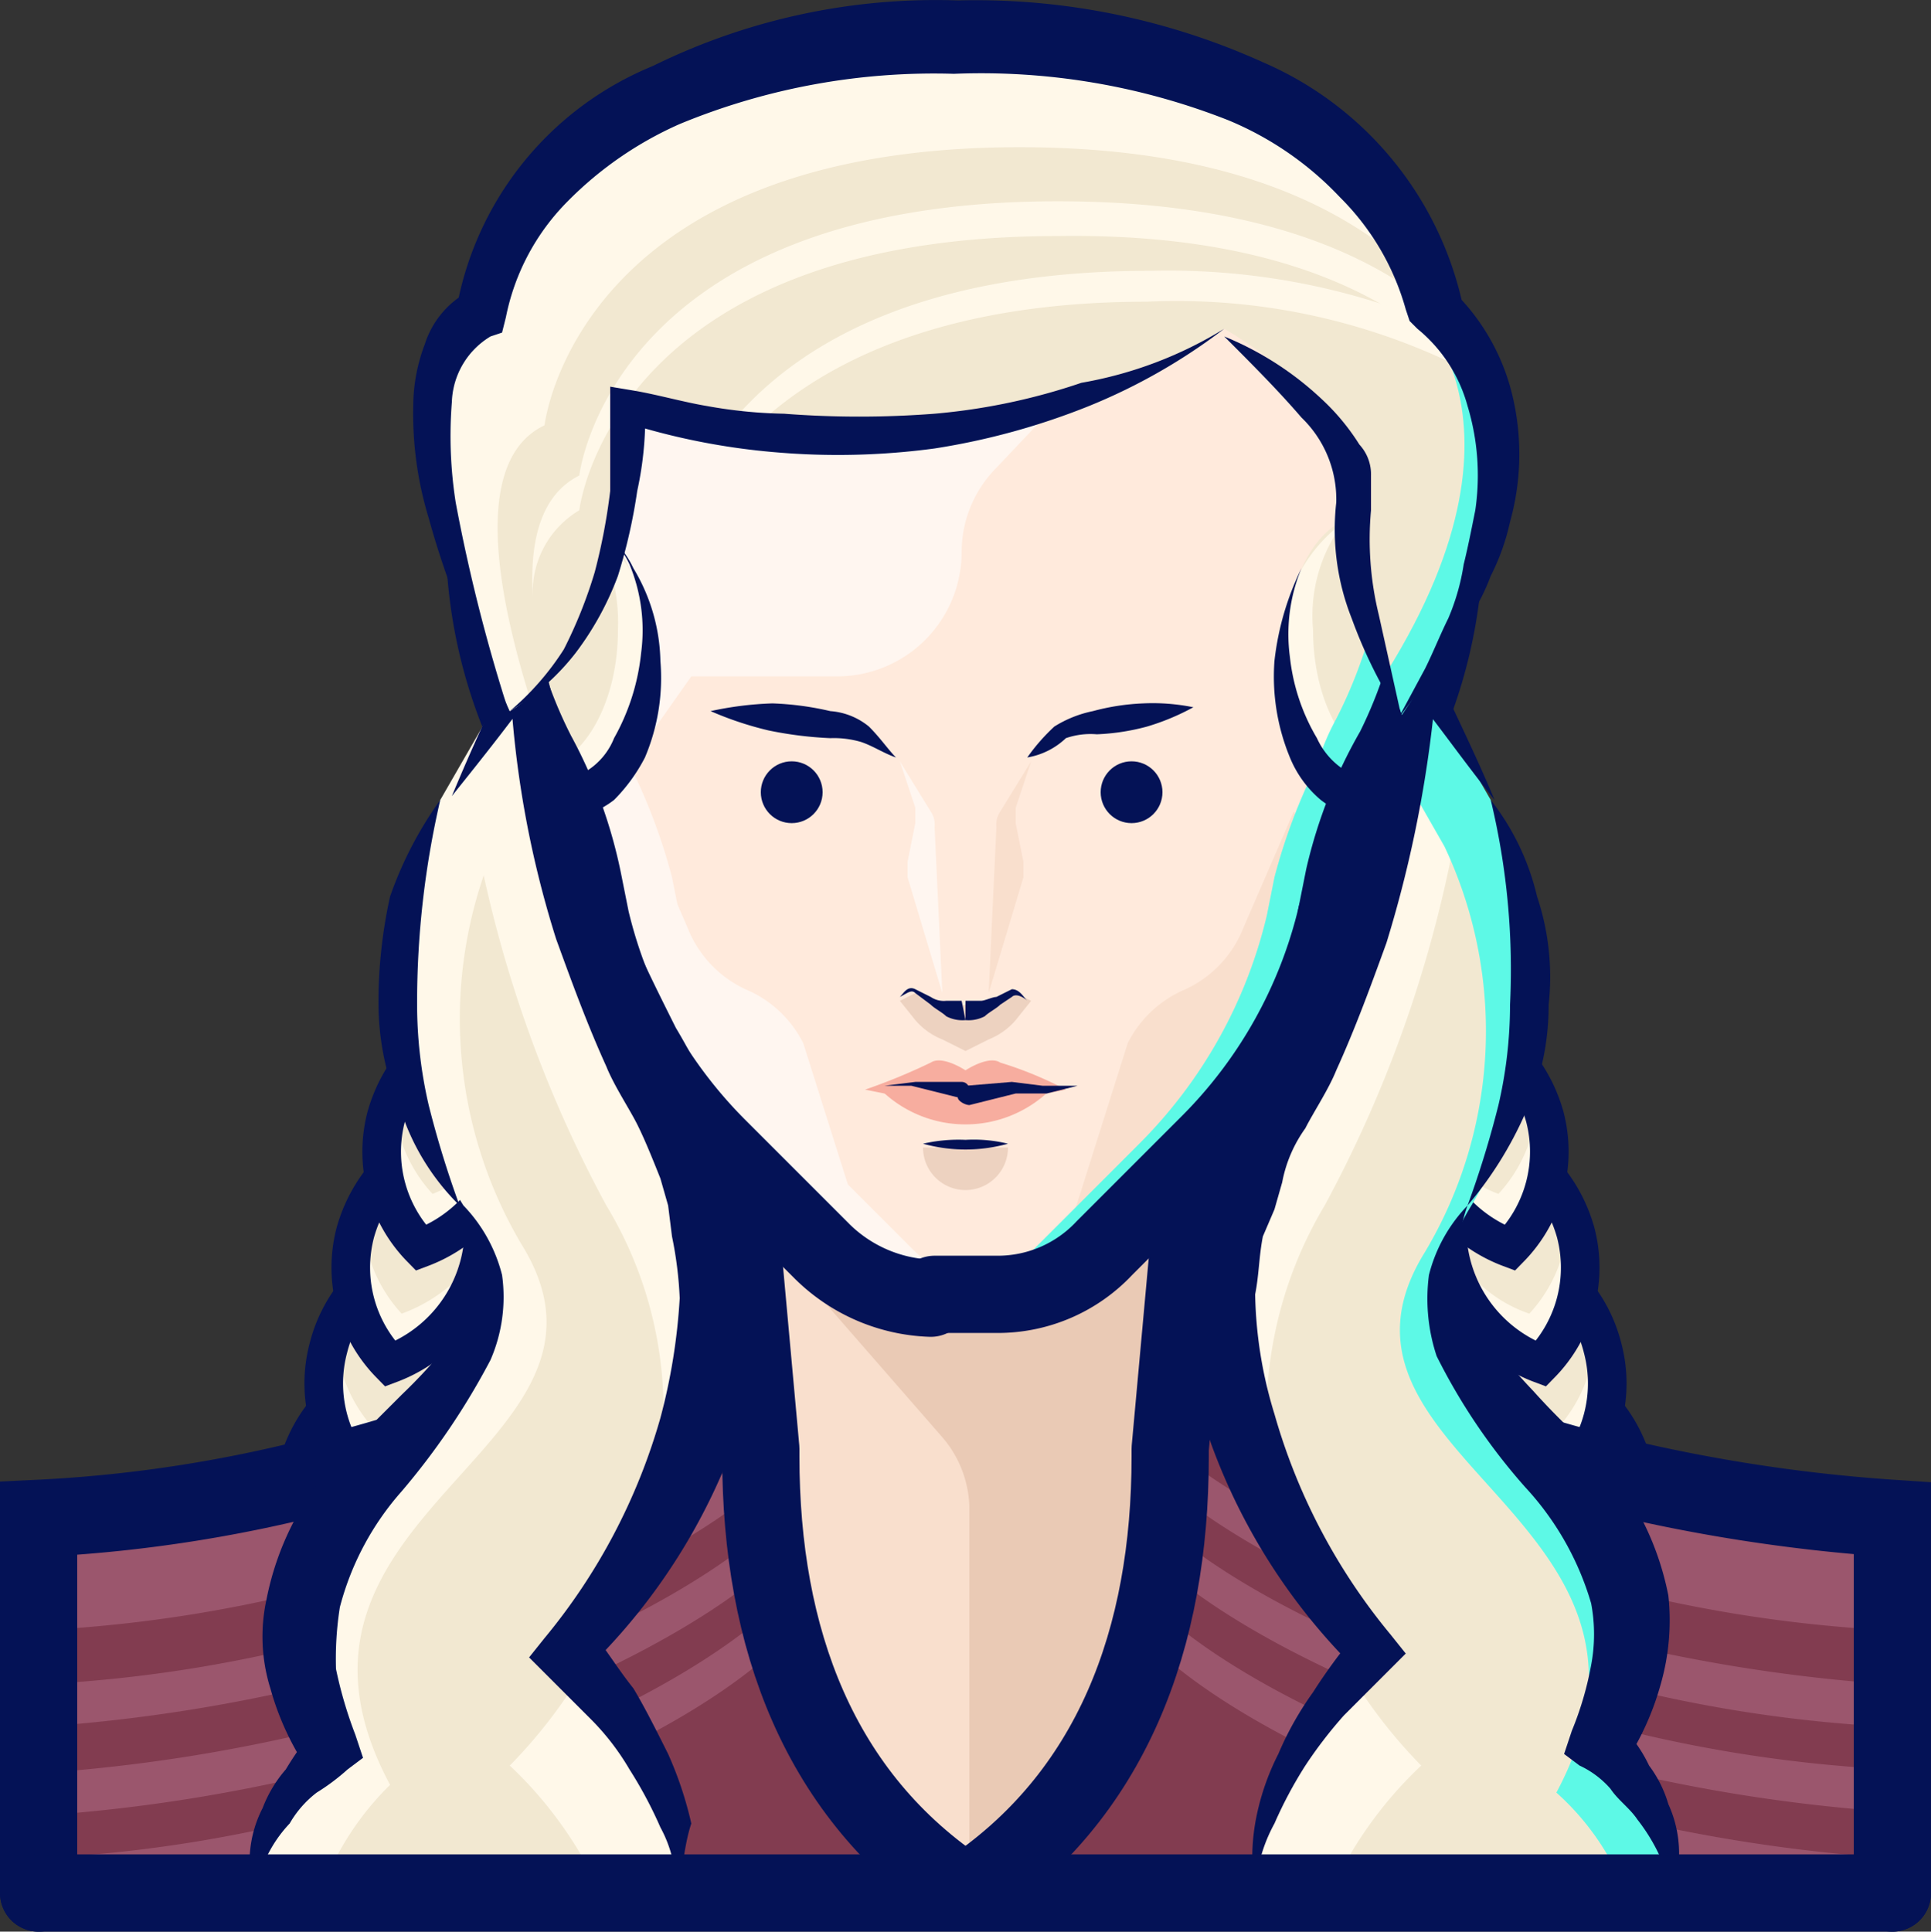 <svg xmlns="http://www.w3.org/2000/svg" width="50" height="50.011" viewBox="0 0 50 50.011">
  <rect x="0" y="0" width="50" height="50.011" fill="#333333" stroke="none"/>
  <g id="daenerys" transform="translate(-7 -6.989)">
    <path id="Path_75" data-name="Path 75" d="M14.7,45a3.566,3.566,0,0,0,.9,3.4,3.743,3.743,0,0,0,2.2-4.8,4.728,4.728,0,0,0-.7-1.2A3.692,3.692,0,0,0,14.7,45Z" fill="#f2e8d1"/>
    <path id="Path_76" data-name="Path 76" d="M15.1,43.5A3.818,3.818,0,0,0,16,47a3.692,3.692,0,0,0,2.4-2.6" fill="#f2e8d1"/>
    <path id="Path_77" data-name="Path 77" d="M15.9,47a3.775,3.775,0,0,1-1-2.7,1.445,1.445,0,0,0-.2.7,3.566,3.566,0,0,0,.9,3.4,3.38,3.38,0,0,0,2.3-2.6A2.2,2.2,0,0,0,18,45,3.757,3.757,0,0,1,15.9,47Z" fill="#fff8e9"/>
    <path id="Path_78" data-name="Path 78" d="M14.7,45a3.566,3.566,0,0,0,.9,3.4,3.743,3.743,0,0,0,2.2-4.8,4.728,4.728,0,0,0-.7-1.2A3.692,3.692,0,0,0,14.7,45Z" fill="none" stroke="#041256" stroke-linecap="round" stroke-miterlimit="10" stroke-width="1"/>
    <path id="Path_79" data-name="Path 79" d="M15.5,41.9a3.566,3.566,0,0,0,.9,3.4,3.743,3.743,0,0,0,2.2-4.8,3.458,3.458,0,0,0-.7-1.2A3.673,3.673,0,0,0,15.5,41.9Z" fill="#f2e8d1"/>
    <path id="Path_80" data-name="Path 80" d="M15.8,40.5a3.566,3.566,0,0,0,.9,3.4A3.561,3.561,0,0,0,19,41.3" fill="#f2e8d1"/>
    <path id="Path_81" data-name="Path 81" d="M16.7,44a3.775,3.775,0,0,1-1-2.7,1.445,1.445,0,0,0-.2.7,3.566,3.566,0,0,0,.9,3.4,3.692,3.692,0,0,0,2.4-2.6,1.7,1.7,0,0,0,.1-.7A4.447,4.447,0,0,1,16.7,44Z" fill="#fff8e9"/>
    <path id="Path_82" data-name="Path 82" d="M15.5,41.9a3.566,3.566,0,0,0,.9,3.4,3.743,3.743,0,0,0,2.2-4.8,3.458,3.458,0,0,0-.7-1.2A3.673,3.673,0,0,0,15.5,41.9Z" fill="none" stroke="#041256" stroke-linecap="round" stroke-miterlimit="10" stroke-width="1"/>
    <path id="Path_83" data-name="Path 83" d="M16.2,38.9a3.566,3.566,0,0,0,.9,3.4,3.743,3.743,0,0,0,2.2-4.8,3.458,3.458,0,0,0-.7-1.2A3.885,3.885,0,0,0,16.2,38.9Z" fill="#f2e8d1"/>
    <path id="Path_84" data-name="Path 84" d="M16.6,37.5a3.818,3.818,0,0,0,.9,3.5,3.692,3.692,0,0,0,2.4-2.6" fill="#f2e8d1"/>
    <path id="Path_85" data-name="Path 85" d="M17.4,41a3.775,3.775,0,0,1-1-2.7,1.445,1.445,0,0,0-.2.7,3.566,3.566,0,0,0,.9,3.4,3.692,3.692,0,0,0,2.4-2.6,1.7,1.7,0,0,0,.1-.7A4.069,4.069,0,0,1,17.4,41Z" fill="#fff8e9"/>
    <path id="Path_86" data-name="Path 86" d="M16.2,38.9a3.566,3.566,0,0,0,.9,3.4,3.743,3.743,0,0,0,2.2-4.8,3.458,3.458,0,0,0-.7-1.2A3.885,3.885,0,0,0,16.2,38.9Z" fill="none" stroke="#041256" stroke-linecap="round" stroke-miterlimit="10" stroke-width="1"/>
    <path id="Path_87" data-name="Path 87" d="M17,35.9a3.566,3.566,0,0,0,.9,3.4,3.743,3.743,0,0,0,2.2-4.8,4.728,4.728,0,0,0-.7-1.2A3.885,3.885,0,0,0,17,35.9Z" fill="#f2e8d1"/>
    <path id="Path_88" data-name="Path 88" d="M17.3,34.5a3.566,3.566,0,0,0,.9,3.4,3.9,3.9,0,0,0,2.4-2.6" fill="#f2e8d1"/>
    <path id="Path_89" data-name="Path 89" d="M18.2,37.9a3.775,3.775,0,0,1-1-2.7,1.445,1.445,0,0,0-.2.7,3.566,3.566,0,0,0,.9,3.4,3.692,3.692,0,0,0,2.4-2.6,1.7,1.7,0,0,0,.1-.7A4.447,4.447,0,0,1,18.2,37.9Z" fill="#fff8e9"/>
    <path id="Path_90" data-name="Path 90" d="M17,35.9a3.566,3.566,0,0,0,.9,3.4,3.743,3.743,0,0,0,2.2-4.8,4.728,4.728,0,0,0-.7-1.2A3.885,3.885,0,0,0,17,35.9Z" fill="none" stroke="#041256" stroke-linecap="round" stroke-miterlimit="10" stroke-width="1"/>
    <path id="Path_91" data-name="Path 91" d="M17.7,32.9a3.566,3.566,0,0,0,.9,3.4,3.743,3.743,0,0,0,2.2-4.8,4.728,4.728,0,0,0-.7-1.2A3.692,3.692,0,0,0,17.7,32.9Z" fill="#f2e8d1"/>
    <path id="Path_92" data-name="Path 92" d="M18,31.5a3.566,3.566,0,0,0,.9,3.4,3.692,3.692,0,0,0,2.4-2.6" fill="#f2e8d1"/>
    <path id="Path_93" data-name="Path 93" d="M18.9,34.9a3.775,3.775,0,0,1-1-2.7,1.445,1.445,0,0,0-.2.7,3.566,3.566,0,0,0,.9,3.4A3.692,3.692,0,0,0,21,33.7a1.7,1.7,0,0,0,.1-.7A4.069,4.069,0,0,1,18.9,34.9Z" fill="#fff8e9"/>
    <path id="Path_94" data-name="Path 94" d="M17.7,32.9a3.566,3.566,0,0,0,.9,3.4,3.743,3.743,0,0,0,2.2-4.8,4.728,4.728,0,0,0-.7-1.2A3.692,3.692,0,0,0,17.7,32.9Z" fill="none" stroke="#041256" stroke-linecap="round" stroke-miterlimit="10" stroke-width="1"/>
    <path id="Path_95" data-name="Path 95" d="M49.3,45a3.566,3.566,0,0,1-.9,3.4,3.743,3.743,0,0,1-2.2-4.8,4.728,4.728,0,0,1,.7-1.2A3.692,3.692,0,0,1,49.3,45Z" fill="#f2e8d1"/>
    <path id="Path_96" data-name="Path 96" d="M48.9,43.5A3.818,3.818,0,0,1,48,47a3.38,3.38,0,0,1-2.3-2.6" fill="#f2e8d1"/>
    <path id="Path_97" data-name="Path 97" d="M48.1,47a3.775,3.775,0,0,0,1-2.7,1.445,1.445,0,0,1,.2.7,3.566,3.566,0,0,1-.9,3.4,3.38,3.38,0,0,1-2.3-2.6A2.2,2.2,0,0,1,46,45,3.757,3.757,0,0,0,48.1,47Z" fill="#fff8e9"/>
    <path id="Path_98" data-name="Path 98" d="M49.3,45a3.566,3.566,0,0,1-.9,3.4,3.743,3.743,0,0,1-2.2-4.8,4.728,4.728,0,0,1,.7-1.2A3.692,3.692,0,0,1,49.3,45Z" fill="none" stroke="#041256" stroke-linecap="round" stroke-miterlimit="10" stroke-width="1"/>
    <path id="Path_99" data-name="Path 99" d="M48.5,41.9a3.566,3.566,0,0,1-.9,3.4,3.743,3.743,0,0,1-2.2-4.8,3.458,3.458,0,0,1,.7-1.2A3.673,3.673,0,0,1,48.5,41.9Z" fill="#f2e8d1"/>
    <path id="Path_100" data-name="Path 100" d="M48.2,40.5a3.566,3.566,0,0,1-.9,3.4A3.561,3.561,0,0,1,45,41.3" fill="#f2e8d1"/>
    <path id="Path_101" data-name="Path 101" d="M47.3,44a3.775,3.775,0,0,0,1-2.7,1.445,1.445,0,0,1,.2.7,3.566,3.566,0,0,1-.9,3.4,3.38,3.38,0,0,1-2.3-2.6,1.7,1.7,0,0,1-.1-.7A3.879,3.879,0,0,0,47.3,44Z" fill="#fff8e9"/>
    <path id="Path_102" data-name="Path 102" d="M48.5,41.9a3.566,3.566,0,0,1-.9,3.4,3.743,3.743,0,0,1-2.2-4.8,3.458,3.458,0,0,1,.7-1.2A3.673,3.673,0,0,1,48.5,41.9Z" fill="none" stroke="#041256" stroke-linecap="round" stroke-miterlimit="10" stroke-width="1"/>
    <path id="Path_103" data-name="Path 103" d="M47.8,38.9a3.566,3.566,0,0,1-.9,3.4,3.743,3.743,0,0,1-2.2-4.8,3.458,3.458,0,0,1,.7-1.2A3.885,3.885,0,0,1,47.8,38.9Z" fill="#f2e8d1"/>
    <path id="Path_104" data-name="Path 104" d="M47.4,37.5a3.818,3.818,0,0,1-.9,3.5,3.38,3.38,0,0,1-2.3-2.6" fill="#f2e8d1"/>
    <path id="Path_105" data-name="Path 105" d="M46.6,41a3.775,3.775,0,0,0,1-2.7,1.445,1.445,0,0,1,.2.7,3.566,3.566,0,0,1-.9,3.4,3.38,3.38,0,0,1-2.3-2.6,1.7,1.7,0,0,1-.1-.7A3.572,3.572,0,0,0,46.6,41Z" fill="#fff8e9"/>
    <path id="Path_106" data-name="Path 106" d="M47.8,38.9a3.566,3.566,0,0,1-.9,3.4,3.743,3.743,0,0,1-2.2-4.8,3.458,3.458,0,0,1,.7-1.2A3.885,3.885,0,0,1,47.8,38.9Z" fill="none" stroke="#041256" stroke-linecap="round" stroke-miterlimit="10" stroke-width="1"/>
    <path id="Path_107" data-name="Path 107" d="M47,35.9a3.566,3.566,0,0,1-.9,3.4,3.743,3.743,0,0,1-2.2-4.8,4.728,4.728,0,0,1,.7-1.2A3.885,3.885,0,0,1,47,35.9Z" fill="#f2e8d1"/>
    <path id="Path_108" data-name="Path 108" d="M46.7,34.5a3.566,3.566,0,0,1-.9,3.4,3.561,3.561,0,0,1-2.3-2.6" fill="#f2e8d1"/>
    <path id="Path_109" data-name="Path 109" d="M45.8,37.9a3.775,3.775,0,0,0,1-2.7,1.445,1.445,0,0,1,.2.7,3.566,3.566,0,0,1-.9,3.4,3.38,3.38,0,0,1-2.3-2.6,1.7,1.7,0,0,1-.1-.7A3.879,3.879,0,0,0,45.8,37.9Z" fill="#fff8e9"/>
    <path id="Path_110" data-name="Path 110" d="M47,35.9a3.566,3.566,0,0,1-.9,3.4,3.743,3.743,0,0,1-2.2-4.8,4.728,4.728,0,0,1,.7-1.2A3.885,3.885,0,0,1,47,35.9Z" fill="none" stroke="#041256" stroke-linecap="round" stroke-miterlimit="10" stroke-width="1"/>
    <path id="Path_111" data-name="Path 111" d="M46.3,32.9a3.566,3.566,0,0,1-.9,3.4,3.743,3.743,0,0,1-2.2-4.8,4.728,4.728,0,0,1,.7-1.2A3.692,3.692,0,0,1,46.3,32.9Z" fill="#f2e8d1"/>
    <path id="Path_112" data-name="Path 112" d="M46,31.5a3.566,3.566,0,0,1-.9,3.4,3.38,3.38,0,0,1-2.3-2.6" fill="#f2e8d1"/>
    <path id="Path_113" data-name="Path 113" d="M45.1,34.9a3.775,3.775,0,0,0,1-2.7,1.445,1.445,0,0,1,.2.7,3.566,3.566,0,0,1-.9,3.4,3.38,3.38,0,0,1-2.3-2.6c0-.2-.1-.5-.1-.7A3.572,3.572,0,0,0,45.1,34.9Z" fill="#fff8e9"/>
    <path id="Path_114" data-name="Path 114" d="M46.3,32.9a3.566,3.566,0,0,1-.9,3.4,3.743,3.743,0,0,1-2.2-4.8,4.728,4.728,0,0,1,.7-1.2A3.692,3.692,0,0,1,46.3,32.9Z" fill="none" stroke="#041256" stroke-linecap="round" stroke-miterlimit="10" stroke-width="1"/>
    <path id="Path_115" data-name="Path 115" d="M56,56V46.3A43.067,43.067,0,0,1,48,45c-7.8-2.1-13.3-5.7-12.4-8.2H28.4c.9,2.5-4.6,6.1-12.4,8.2a36.112,36.112,0,0,1-8,1.3V56" fill="#823c50"/>
    <path id="Path_116" data-name="Path 116" d="M48,44.9c-7.8-2.1-13.3-5.7-12.4-8.2H28.4c.9,2.5-4.6,6.1-12.4,8.2a36.112,36.112,0,0,1-8,1.3v3a36.112,36.112,0,0,0,8-1.3c7.8-2.1,13.3-5.7,12.4-8.2h7.2c-1,2.4,4.6,6.1,12.4,8.2a36.112,36.112,0,0,0,8,1.3v-3A31.1,31.1,0,0,1,48,44.9Z" fill="#9b566d"/>
    <path id="Path_117" data-name="Path 117" d="M28.4,42.2c-.7,2.3-5.7,5.3-12.4,7.1a36.112,36.112,0,0,1-8,1.3v1.1a43.067,43.067,0,0,0,8-1.3C23.7,48.3,29.3,44.6,28.4,42.2Z" fill="#9b566d"/>
    <path id="Path_118" data-name="Path 118" d="M28.4,45.2Z" fill="#9b566d"/>
    <path id="Path_119" data-name="Path 119" d="M28.4,42.2h7.2a2.054,2.054,0,0,1,0-1.1H28.4A2.045,2.045,0,0,1,28.4,42.2Z" fill="#9b566d"/>
    <path id="Path_120" data-name="Path 120" d="M48,49.3c-6.7-1.8-11.7-4.7-12.4-7.1-.9,2.5,4.7,6.1,12.4,8.2a36.112,36.112,0,0,0,8,1.3V50.6A43.067,43.067,0,0,1,48,49.3Z" fill="#9b566d"/>
    <path id="Path_121" data-name="Path 121" d="M35.6,45.2Z" fill="#9b566d"/>
    <path id="Path_122" data-name="Path 122" d="M28.4,44.5c-.7,2.3-5.7,5.3-12.4,7.1a43.067,43.067,0,0,1-8,1.3V54a43.067,43.067,0,0,0,8-1.3C23.7,50.5,29.3,46.9,28.4,44.5Z" fill="#9b566d"/>
    <path id="Path_123" data-name="Path 123" d="M28.4,47.5Z" fill="#9b566d"/>
    <path id="Path_124" data-name="Path 124" d="M28.4,44.4h7.2a2.054,2.054,0,0,1,0-1.1H28.4A2.045,2.045,0,0,1,28.4,44.4Z" fill="#9b566d"/>
    <path id="Path_125" data-name="Path 125" d="M48,51.5c-6.7-1.8-11.7-4.7-12.4-7.1-.9,2.5,4.7,6.1,12.4,8.2a43.067,43.067,0,0,0,8,1.3V52.8A36.112,36.112,0,0,1,48,51.5Z" fill="#9b566d"/>
    <path id="Path_126" data-name="Path 126" d="M35.6,47.5Z" fill="#9b566d"/>
    <path id="Path_127" data-name="Path 127" d="M28.4,46.7C27.7,49,22.7,52,16,53.8a36.112,36.112,0,0,1-8,1.3v1.1a43.067,43.067,0,0,0,8-1.3C23.7,52.8,29.3,49.2,28.4,46.7Z" fill="#9b566d"/>
    <path id="Path_128" data-name="Path 128" d="M28.4,49.7Z" fill="#9b566d"/>
    <path id="Path_129" data-name="Path 129" d="M28.4,46.7h7.2a2.054,2.054,0,0,1,0-1.1H28.4A2.054,2.054,0,0,1,28.4,46.7Z" fill="#9b566d"/>
    <path id="Path_130" data-name="Path 130" d="M48,53.8c-6.7-1.8-11.7-4.7-12.4-7.1-.9,2.5,4.7,6.1,12.4,8.2a36.112,36.112,0,0,0,8,1.3V55.1A43.067,43.067,0,0,1,48,53.8Z" fill="#9b566d"/>
    <path id="Path_131" data-name="Path 131" d="M35.6,49.7Z" fill="#9b566d"/>
    <path id="Path_132" data-name="Path 132" d="M56,56V46.3A43.067,43.067,0,0,1,48,45c-7.8-2.1-13.3-5.7-12.4-8.2H28.4c.9,2.5-4.6,6.1-12.4,8.2a36.112,36.112,0,0,1-8,1.3V56" fill="none" stroke="#041256" stroke-linecap="round" stroke-miterlimit="10" stroke-width="2"/>
    <path id="Path_133" data-name="Path 133" d="M25.7,33.5l1,11v.2c0,4.7,1.5,8.8,5.3,11.3,3.8-2.5,5.3-6.6,5.3-11.3v-.2l1-11Z" fill="#f9dfcd"/>
    <path id="Path_134" data-name="Path 134" d="M35.6,35.9l-8.3,3.6,4.1,4.7a2.875,2.875,0,0,1,.7,1.8V56c3.7-2.5,5.2-6.6,5.3-11.3v-.2l.7-7.4Z" fill="#eacab5"/>
    <path id="Path_135" data-name="Path 135" d="M25.7,33.5l1,11v.2c0,4.7,1.5,8.8,5.3,11.3,3.8-2.5,5.3-6.6,5.3-11.3v-.2l1-11Z" fill="none" stroke="#041256" stroke-linecap="round" stroke-linejoin="bevel" stroke-width="2"/>
    <path id="Path_136" data-name="Path 136" d="M44.5,20.8a12.45,12.45,0,0,0-24.9-.1A12.631,12.631,0,0,0,21,26.4a11.8,11.8,0,0,1,1.2,3.3l.2,1a12.393,12.393,0,0,0,3.3,5.9l2.7,2.7a4.2,4.2,0,0,0,2.8,1.2h1.6a3.784,3.784,0,0,0,2.8-1.2l2.7-2.7a12.393,12.393,0,0,0,3.3-5.9l.2-1a11.961,11.961,0,0,1,1.3-3.3A11.918,11.918,0,0,0,44.5,20.8Z" fill="#ffeadc"/>
    <path id="Path_137" data-name="Path 137" d="M22.5,14l-.8,9.3L23,27.2l1.9-2.7h3.8a3.222,3.222,0,0,0,3.2-3.2h0a3.1,3.1,0,0,1,.9-2.2l3.5-3.7Z" fill="#fff6f0"/>
    <path id="Path_138" data-name="Path 138" d="M30.3,26.7l.8,1.3a.6.6,0,0,1,.1.4l.2,4.3-.9-3v-.4l.2-1v-.4Z" fill="#fff6f0"/>
    <path id="Path_139" data-name="Path 139" d="M33.7,26.7,32.9,28a.6.6,0,0,0-.1.4l-.2,4.3.9-3v-.4l-.2-1v-.4Z" fill="#f9dfcd"/>
    <path id="Path_140" data-name="Path 140" d="M27.8,34a2.94,2.94,0,0,0-1.5-1.4A2.942,2.942,0,0,1,24.8,31l-1.3-3-1.9,3.1,4.1,5,3.9,3.6" fill="#fff6f0"/>
    <path id="Path_141" data-name="Path 141" d="M36.2,34a2.94,2.94,0,0,1,1.5-1.4A2.942,2.942,0,0,0,39.2,31l1.3-3,1.9,3.1-4.1,5-3.9,3.6Z" fill="#f9dfcd"/>
    <path id="Path_142" data-name="Path 142" d="M31.1,8.4A12.436,12.436,0,0,1,42.6,20.8a13.516,13.516,0,0,1-1.3,5.6A15.068,15.068,0,0,0,40,29.7l-.2,1a12.393,12.393,0,0,1-3.3,5.9l-2.7,2.7a3.864,3.864,0,0,1-2.7,1.1h1.7a3.784,3.784,0,0,0,2.8-1.2l2.7-2.7a12.393,12.393,0,0,0,3.3-5.9l.2-1a11.961,11.961,0,0,1,1.3-3.3A12.378,12.378,0,0,0,37.6,9.6a13.236,13.236,0,0,0-6.5-1.2Z" fill="#5df9e6"/>
    <path id="Path_143" data-name="Path 143" d="M30.6,39.3l-2.7-2.7a12.393,12.393,0,0,1-3.3-5.9l-.2-1a15.068,15.068,0,0,0-1.3-3.3A12.378,12.378,0,0,1,28.6,9.7a12.1,12.1,0,0,1,4.2-1.3h.3A12.491,12.491,0,0,0,20.9,26.5a11.8,11.8,0,0,1,1.2,3.3l.2,1a12.393,12.393,0,0,0,3.3,5.9l2.7,2.7a4.2,4.2,0,0,0,2.8,1.2H33A4.742,4.742,0,0,1,30.6,39.3Z" fill="#fff6f0"/>
    <path id="Path_144" data-name="Path 144" d="M21.5,20.3a2.293,2.293,0,0,0-1.9,1.5,12.174,12.174,0,0,0,1.3,4.6,6.117,6.117,0,0,1,.5,1.2h0c1.3,0,2.3-1.6,2.3-3.7S22.8,20.3,21.5,20.3Z" fill="#f2e8d1"/>
    <path id="Path_145" data-name="Path 145" d="M22.2,20.5a4.592,4.592,0,0,1,.8,2.8c0,1.8-.8,3.3-1.9,3.6.1.3.3.5.4.8h0c1.3,0,2.3-1.6,2.3-3.7A3.933,3.933,0,0,0,22.2,20.5Z" fill="#fff8e9"/>
    <path id="Path_146" data-name="Path 146" d="M21.5,20.3a1.606,1.606,0,0,0-1.1.5,4.129,4.129,0,0,0-.7,1.1h0a13.969,13.969,0,0,0,.9,2.9,5.388,5.388,0,0,0,.7,1.3c.2.4.5.9.7,1.4l-.5-.3a1.77,1.77,0,0,0,1.4-1.1,5.678,5.678,0,0,0,.7-2.2,4.454,4.454,0,0,0-.3-2.3A2.255,2.255,0,0,0,21.5,20.3Zm0,0a2.467,2.467,0,0,1,1.9,1.4,4.815,4.815,0,0,1,.7,2.4,5.278,5.278,0,0,1-.4,2.5,4.44,4.44,0,0,1-.8,1.1,2.389,2.389,0,0,1-1.4.5h-.3l-.2-.3c-.2-.5-.4-.9-.6-1.4a8.8,8.8,0,0,1-.5-1.5,11,11,0,0,1-.4-3.1h0a3.915,3.915,0,0,1,.8-1A1.425,1.425,0,0,1,21.5,20.3Z" fill="#041256"/>
    <path id="Path_147" data-name="Path 147" d="M42.5,20.3a2.293,2.293,0,0,1,1.9,1.5,12.174,12.174,0,0,1-1.3,4.6,6.117,6.117,0,0,0-.5,1.2h0c-1.3,0-2.3-1.6-2.3-3.7S41.2,20.3,42.5,20.3Z" fill="#f2e8d1"/>
    <path id="Path_148" data-name="Path 148" d="M41.8,20.5a4.019,4.019,0,0,0-.8,2.8c0,1.8.8,3.3,1.9,3.6-.1.3-.3.5-.4.8h0c-1.3,0-2.3-1.6-2.3-3.7A3.933,3.933,0,0,1,41.8,20.5Z" fill="#fff8e9"/>
    <path id="Path_149" data-name="Path 149" d="M42.5,20.3h0a1.612,1.612,0,0,1,.4.7,12.174,12.174,0,0,1-1.3,4.6,6.117,6.117,0,0,0-.5,1.2h0a2.143,2.143,0,0,0,1.5.9h0c.2-.4.3-.8.5-1.2a12.174,12.174,0,0,0,1.3-4.6A2.247,2.247,0,0,0,42.5,20.3Z" fill="#5df9e6"/>
    <path id="Path_150" data-name="Path 150" d="M42.5,20.3a1.845,1.845,0,0,1,1.2.5,3.915,3.915,0,0,1,.8,1h0a11.235,11.235,0,0,1-.4,3.2,8.8,8.8,0,0,1-.5,1.5c-.2.5-.4.9-.6,1.4l-.1.3h-.3a2.389,2.389,0,0,1-1.4-.5,2.836,2.836,0,0,1-.8-1.1,5.482,5.482,0,0,1-.4-2.5,7.283,7.283,0,0,1,.7-2.4A2.178,2.178,0,0,1,42.5,20.3Zm0,0a2.178,2.178,0,0,0-1.8,1.4,4.454,4.454,0,0,0-.3,2.3,5.224,5.224,0,0,0,.7,2.1,1.933,1.933,0,0,0,1.4,1.1l-.5.3c.2-.5.5-1,.7-1.4s.5-.9.7-1.3a13.969,13.969,0,0,0,.9-2.9h0a4.129,4.129,0,0,0-.7-1.1A1.29,1.29,0,0,0,42.5,20.3Z" fill="#041256"/>
    <path id="Path_151" data-name="Path 151" d="M41.6,30.7l.2-1a11.961,11.961,0,0,1,1.3-3.3,12.433,12.433,0,1,0-22.2.1,11.8,11.8,0,0,1,1.2,3.3l.2,1a12.393,12.393,0,0,0,3.3,5.9l2.7,2.7a4.2,4.2,0,0,0,2.8,1.2" fill="none" stroke="#041256" stroke-linecap="round" stroke-miterlimit="10" stroke-width="2"/>
    <path id="Path_152" data-name="Path 152" d="M31.2,40.5h1.6a3.784,3.784,0,0,0,2.8-1.2l2.7-2.7a12.393,12.393,0,0,0,3.3-5.9" fill="none" stroke="#041256" stroke-linecap="round" stroke-miterlimit="10" stroke-width="2"/>
    <path id="Path_153" data-name="Path 153" d="M30.9,36.7a1.1,1.1,0,0,0,2.2,0H30.9Z" fill="#edd2c0"/>
    <path id="Path_154" data-name="Path 154" d="M33.3,32.7l-.8.4h0L32,33l-.5.1h0l-.8-.4-.4.2.4.5a1.794,1.794,0,0,0,.7.5l.6.3.6-.3a1.794,1.794,0,0,0,.7-.5l.4-.5Z" fill="#edd2c0"/>
    <path id="Path_155" data-name="Path 155" d="M33.2,35l-1.2.3L30.8,35l-1,.2a3.139,3.139,0,0,0,4.4,0Z" fill="#f7ad9f"/>
    <path id="Path_156" data-name="Path 156" d="M32.9,34.5c-.3-.2-.9.2-.9.2s-.6-.4-.9-.2a15.616,15.616,0,0,1-1.7.7l.5.1.6-.1,1.5.4,1.5-.4.6.1.5-.1A9.759,9.759,0,0,0,32.9,34.5Z" fill="#f7ad9f"/>
    <path id="Path_157" data-name="Path 157" d="M32,33.4a.9.9,0,0,1-.5-.1c-.1-.1-.3-.2-.4-.3l-.4-.3c-.1-.1-.2,0-.4.1.1-.1.2-.3.4-.2l.4.2a.6.6,0,0,0,.4.1h.4Z" fill="#041256"/>
    <path id="Path_158" data-name="Path 158" d="M33.6,32.9c-.1-.1-.3-.2-.4-.1l-.3.2c-.1.1-.3.2-.4.3a.9.9,0,0,1-.5.1v-.5h.4c.1,0,.3-.1.4-.1l.4-.2C33.4,32.6,33.5,32.8,33.6,32.9Z" fill="#041256"/>
    <path id="Path_159" data-name="Path 159" d="M29.1,35.1h.8l.8-.1h1.2a.2.2,0,0,1,0,.4h-.1l-1.2-.3H29.1Z" fill="#041256"/>
    <path id="Path_160" data-name="Path 160" d="M34.9,35.1l-.8.2h-.8l-1.2.3c-.1,0-.3-.1-.3-.2s.1-.2.2-.3h0l1.2-.1h0l.8.1Z" fill="#041256"/>
    <path id="Path_161" data-name="Path 161" d="M30.9,36.6a4.1,4.1,0,0,1,1.1-.1,3.75,3.75,0,0,1,1.1.1A4.108,4.108,0,0,1,30.9,36.6Z" fill="#041256"/>
    <circle id="Ellipse_8" data-name="Ellipse 8" cx="0.8" cy="0.8" r="0.8" transform="translate(26.7 26.7)" fill="#041256"/>
    <path id="Path_162" data-name="Path 162" d="M30.2,26.6c-.3-.1-.6-.3-.9-.4a2.485,2.485,0,0,0-.8-.1h0a9.971,9.971,0,0,1-1.6-.2,8.8,8.8,0,0,1-1.5-.5,8.752,8.752,0,0,1,1.6-.2,7.719,7.719,0,0,1,1.5.2h0a1.777,1.777,0,0,1,1,.4C29.8,26.1,30,26.4,30.2,26.6Z" fill="#041256"/>
    <circle id="Ellipse_9" data-name="Ellipse 9" cx="0.8" cy="0.8" r="0.8" transform="translate(35.5 26.7)" fill="#041256"/>
    <path id="Path_163" data-name="Path 163" d="M33.6,26.6a5.008,5.008,0,0,1,.7-.8,3,3,0,0,1,1-.4h0a5.853,5.853,0,0,1,1.3-.2,5.283,5.283,0,0,1,1.3.1,6.117,6.117,0,0,1-1.2.5,5.853,5.853,0,0,1-1.3.2h0a1.949,1.949,0,0,0-.8.1A1.905,1.905,0,0,1,33.6,26.6Z" fill="#041256"/>
    <path id="Path_164" data-name="Path 164" d="M39.5,56s-.6-2.3,3-6.2c0,0-6.9-7.2-2.5-14.5a32.555,32.555,0,0,0,3.6-10.9l1.9,3.3a10.9,10.9,0,0,1-.6,10.5c-3.3,5.3,7.2,6.9,3.4,14,0,0,2.2,1.9,2,3.8" fill="#f2e8d1"/>
    <path id="Path_165" data-name="Path 165" d="M50.4,55.8a3.529,3.529,0,0,0-.3-1.4c-.1.2-.2.5-.3.7A4.35,4.35,0,0,1,50.4,55.8Z" fill="#fff8e9"/>
    <path id="Path_166" data-name="Path 166" d="M49.3,48.6c-.3-2.3-2.2-3.9-3.6-5.6C45.7,45.1,47.8,46.7,49.3,48.6Z" fill="#fff8e9"/>
    <path id="Path_167" data-name="Path 167" d="M41.3,38.2a32.555,32.555,0,0,0,3.6-10.9l1.3,2.2a13.355,13.355,0,0,0-.7-1.8l-1.9-3.3a32.74,32.74,0,0,1-3.7,10.9c-2.7,4.5-1.2,8.8.4,11.6A10.625,10.625,0,0,1,41.3,38.2Z" fill="#fff8e9"/>
    <path id="Path_168" data-name="Path 168" d="M44.4,28.9a11.164,11.164,0,0,1-.5,10.5c-3.3,5.3,7.2,6.9,3.4,14A6.765,6.765,0,0,1,49.1,56h1.4c.2-1.9-2-3.8-2-3.8,3.8-7.1-6.7-8.7-3.4-14a11.164,11.164,0,0,0,.5-10.5l-1.9-3.3a15.191,15.191,0,0,1-.5,2.4Z" fill="#5df9e6"/>
    <path id="Path_169" data-name="Path 169" d="M43.8,52.7A13.015,13.015,0,0,1,42,50.4c-3,3.6-2.5,5.7-2.5,5.7h1.9A10.458,10.458,0,0,1,43.8,52.7Z" fill="#fff8e9"/>
    <path id="Path_170" data-name="Path 170" d="M45,38.2a4,4,0,0,0-.2,1.9,2.628,2.628,0,0,0,.7,1.5A17.411,17.411,0,0,0,46.7,43a18.479,18.479,0,0,0,1.4,1.4,7.483,7.483,0,0,1,2.1,3.9,6,6,0,0,1-.2,2.3,7.218,7.218,0,0,1-.9,2l-.1-.9a3.592,3.592,0,0,1,.7,1,3.128,3.128,0,0,1,.5,1,3.059,3.059,0,0,1,.1,2.3,4.751,4.751,0,0,0-.9-1.9c-.2-.3-.5-.5-.7-.8a2.407,2.407,0,0,0-.8-.6l-.4-.3.2-.6a8.447,8.447,0,0,0,.5-1.7,4.3,4.3,0,0,0,0-1.6,7.526,7.526,0,0,0-1.7-3,15.646,15.646,0,0,1-2.3-3.4A4.713,4.713,0,0,1,44,40,4,4,0,0,1,45,38.2Z" fill="#041256"/>
    <path id="Path_171" data-name="Path 171" d="M39.5,56a5.438,5.438,0,0,1,0-1.8,6.356,6.356,0,0,1,.6-1.8,8.272,8.272,0,0,1,.9-1.6,14.309,14.309,0,0,1,1.1-1.5v.9a15.751,15.751,0,0,1-3.8-6,11.4,11.4,0,0,1-.5-5.5l.2-.9.3-.9a8.865,8.865,0,0,1,.8-1.7c.3-.6.5-1,.8-1.5.5-1,1-2,1.4-3a47.46,47.46,0,0,0,2-6.4l.3-1.1.5,1c.5,1.1,1.1,2.3,1.6,3.5-.8-1-1.5-2-2.3-3l.8-.1a31.43,31.43,0,0,1-1.3,6.8c-.4,1.1-.8,2.2-1.3,3.3-.2.5-.6,1.1-.8,1.5a3.506,3.506,0,0,0-.6,1.4l-.2.7-.3.7c-.1.5-.1,1-.2,1.5a11.151,11.151,0,0,0,.5,3.1,15.633,15.633,0,0,0,3,5.7l.4.5-.4.4-1.2,1.2a11.319,11.319,0,0,0-1,1.3,10.93,10.93,0,0,0-.8,1.5A4.075,4.075,0,0,0,39.5,56Z" fill="#041256"/>
    <path id="Path_172" data-name="Path 172" d="M45.6,27.7a6.419,6.419,0,0,1,1.2,2.5,6.548,6.548,0,0,1,.3,2.8,6.71,6.71,0,0,1-.6,2.8A9.737,9.737,0,0,1,45,38.2a25.825,25.825,0,0,0,.8-2.6,11.529,11.529,0,0,0,.3-2.6A18.72,18.72,0,0,0,45.6,27.7Z" fill="#041256"/>
    <path id="Path_173" data-name="Path 173" d="M24.5,56s.6-2.3-3-6.2c0,0,6.9-7.2,2.5-14.5a32.555,32.555,0,0,1-3.6-10.9l-1.9,3.3a10.9,10.9,0,0,0,.6,10.5c3.3,5.3-7.2,6.9-3.4,14,0,0-2.1,1.9-1.9,3.8" fill="#f2e8d1"/>
    <path id="Path_174" data-name="Path 174" d="M13.6,56h1.7a7.5,7.5,0,0,1,1.8-2.8c-3.8-7.1,6.7-8.7,3.4-14a11.464,11.464,0,0,1-.6-10.5l.9-1.5a22.429,22.429,0,0,1-.5-2.8l-1.9,3.3A10.9,10.9,0,0,0,19,38.2c3.3,5.3-7.2,6.9-3.4,14C15.5,52.2,13.4,54.1,13.6,56Z" fill="#fff8e9"/>
    <path id="Path_175" data-name="Path 175" d="M13.6,55.8a3.529,3.529,0,0,1,.3-1.4c.1.2.2.5.3.7A4.349,4.349,0,0,0,13.6,55.8Z" fill="#fff8e9"/>
    <path id="Path_176" data-name="Path 176" d="M14.7,48.6c.3-2.3,2.2-3.9,3.6-5.6C18.3,45.1,16.2,46.7,14.7,48.6Z" fill="#fff8e9"/>
    <path id="Path_177" data-name="Path 177" d="M22.7,38.2a32.555,32.555,0,0,1-3.6-10.9l-1.3,2.2a13.355,13.355,0,0,1,.7-1.8l1.9-3.3A34.962,34.962,0,0,0,24,35.3c2.7,4.5,1.2,8.8-.4,11.6A10.234,10.234,0,0,0,22.7,38.2Z" fill="#fff8e9"/>
    <path id="Path_178" data-name="Path 178" d="M18.4,27.7a23.278,23.278,0,0,0-.6,5.3,11.529,11.529,0,0,0,.3,2.6,25.824,25.824,0,0,0,.8,2.6,6.08,6.08,0,0,1-1.5-2.4,7.059,7.059,0,0,1-.6-2.8,12.65,12.65,0,0,1,.3-2.8A9.859,9.859,0,0,1,18.4,27.7Z" fill="#041256"/>
    <path id="Path_179" data-name="Path 179" d="M20.2,52.7A13.015,13.015,0,0,0,22,50.4c3,3.6,2.5,5.7,2.5,5.7H22.6A10.458,10.458,0,0,0,20.2,52.7Z" fill="#fff8e9"/>
    <path id="Path_180" data-name="Path 180" d="M19,38.2A4,4,0,0,1,20,40a4.086,4.086,0,0,1-.3,2.2,18.5,18.5,0,0,1-2.3,3.4,7.3,7.3,0,0,0-1.6,3,8.6,8.6,0,0,0-.1,1.6,10.927,10.927,0,0,0,.5,1.7l.2.6-.4.3a5.547,5.547,0,0,1-.8.6,2.7,2.7,0,0,0-.7.8,3.379,3.379,0,0,0-.9,1.9,3.043,3.043,0,0,1,.2-2.3,3.328,3.328,0,0,1,.6-1,8.65,8.65,0,0,1,.7-1l-.2.9a7.218,7.218,0,0,1-.9-2,4.5,4.5,0,0,1-.1-2.3A7.483,7.483,0,0,1,16,44.5l1.4-1.4a14.2,14.2,0,0,0,1.2-1.3,2.966,2.966,0,0,0,.7-1.5A6.229,6.229,0,0,0,19,38.2Z" fill="#041256"/>
    <path id="Path_181" data-name="Path 181" d="M24.5,56a3.287,3.287,0,0,0-.4-1.7,10.93,10.93,0,0,0-.8-1.5,6.42,6.42,0,0,0-1-1.3l-1.2-1.2-.4-.4.4-.5a15.633,15.633,0,0,0,3-5.7,15.44,15.44,0,0,0,.5-3.1,9.971,9.971,0,0,0-.2-1.6l-.1-.8-.2-.7c-.2-.5-.4-1-.6-1.4s-.6-1-.8-1.5c-.5-1.1-.9-2.2-1.3-3.3a26.244,26.244,0,0,1-1.2-6.8l.8.1c-.7,1-1.5,2-2.3,3,.5-1.2,1-2.3,1.6-3.5l.5-1,.3,1.1a47.46,47.46,0,0,0,2,6.4c.4,1,.9,2,1.4,3,.3.5.5.9.8,1.5a8.865,8.865,0,0,1,.8,1.7l.3.9.2.9a11.51,11.51,0,0,1-.5,5.5,15.751,15.751,0,0,1-3.8,6v-.9c.4.5.7,1,1.1,1.5.3.5.6,1.1.9,1.7a9.5,9.5,0,0,1,.6,1.8C24.7,54.8,24.7,55.4,24.5,56Z" fill="#041256"/>
    <path id="Path_182" data-name="Path 182" d="M38.7,15.5s-6.1,4.6-15.5,2c0,0,.4,5.8-3,7.9,0,0-4-8.7-.8-10.3,0,0,.8-7.2,12.4-7.2s12.3,7,12.3,7,4.2,3-.9,10.5c0,0-1.6-3.8-1.2-5.8S38.7,15.5,38.7,15.5Z" fill="#f2e8d1"/>
    <path id="Path_183" data-name="Path 183" d="M34.7,8.2a8.083,8.083,0,0,0-1.6-.1,11.21,11.21,0,0,1,3.6.9A10.4,10.4,0,0,0,34.7,8.2Z" fill="#5df9e6"/>
    <path id="Path_184" data-name="Path 184" d="M44.2,15s-.5-4-5.7-6c4.5,2,4.8,5.6,4.8,5.6s3.9,2.9-.4,9.8c.2.6.4,1.1.4,1.1C48.3,18.1,44.2,15,44.2,15Z" fill="#5df9e6"/>
    <path id="Path_185" data-name="Path 185" d="M21.1,18s.8-7.2,12.3-7.2c5.8,0,8.8,1.8,10.5,3.5C43.4,12.6,41.1,8,31.8,8c-11.6,0-12.4,7.1-12.4,7.1-3.2,1.6.8,10.3.8,10.3a1.756,1.756,0,0,0,.5-.4C19.9,22.4,19.2,18.9,21.1,18Z" fill="#fff8e9"/>
    <path id="Path_186" data-name="Path 186" d="M45.6,17.4A4.523,4.523,0,0,0,44.2,15h0c-1.8-1.5-4.8-2.8-9.8-2.8C22.8,12.2,22,19.3,22,19.3c-1,.5-1.3,1.7-1.2,3.2A2.466,2.466,0,0,1,22,20.2s.8-7.1,12.4-7.1C41.1,13,44.2,15.4,45.6,17.4Z" fill="#fff8e9"/>
    <path id="Path_187" data-name="Path 187" d="M45.4,16.8a4.728,4.728,0,0,0-.7-1.2A18.04,18.04,0,0,0,36.8,14c-6.4,0-9.5,2.2-11,4.1.2,0,.4.1.6.1,1.7-1.7,4.8-3.4,10.3-3.4A16.579,16.579,0,0,1,45.4,16.8Z" fill="#fff8e9"/>
    <path id="Path_188" data-name="Path 188" d="M20.2,25.5a22.818,22.818,0,0,1-2.1-5.1,9.246,9.246,0,0,1-.4-2.9,4.529,4.529,0,0,1,.3-1.6,2.365,2.365,0,0,1,1.2-1.4l-.4.6a8.387,8.387,0,0,1,5.1-6.4A16.567,16.567,0,0,1,31.8,7a18.04,18.04,0,0,1,7.9,1.6A8.9,8.9,0,0,1,44.9,15l-.3-.5a5.581,5.581,0,0,1,1.6,2.9,6.51,6.51,0,0,1-.1,3.1,5.782,5.782,0,0,1-.5,1.4,5.388,5.388,0,0,1-.7,1.3c-.3.4-.5.8-.8,1.2l-.9,1.2.7-1.3c.2-.4.4-.9.6-1.3a5.733,5.733,0,0,0,.4-1.4c.1-.4.2-.9.3-1.4a6.2,6.2,0,0,0-.2-2.7,3.9,3.9,0,0,0-1.3-2l-.2-.2-.1-.3a6.569,6.569,0,0,0-1.7-2.9,8.373,8.373,0,0,0-2.9-2,17.424,17.424,0,0,0-7.1-1.2,17.223,17.223,0,0,0-7.1,1.3,9.423,9.423,0,0,0-2.9,2,5.872,5.872,0,0,0-1.6,3l-.1.4-.3.1a2.062,2.062,0,0,0-1,1.7,11.109,11.109,0,0,0,.1,2.6A44.185,44.185,0,0,0,20.2,25.5Z" fill="#041256"/>
    <path id="Path_189" data-name="Path 189" d="M43.3,25.6A12.638,12.638,0,0,1,42,23a6.252,6.252,0,0,1-.4-3,2.94,2.94,0,0,0-.9-2.2c-.6-.7-1.3-1.4-2-2.1a8.214,8.214,0,0,1,2.5,1.6,5.8,5.8,0,0,1,1,1.2,1.135,1.135,0,0,1,.3.8v.9a8.223,8.223,0,0,0,.2,2.7Z" fill="#041256"/>
    <path id="Path_190" data-name="Path 190" d="M38.7,15.5a15.126,15.126,0,0,1-3.5,2,18.226,18.226,0,0,1-4,1.1,18.751,18.751,0,0,1-4.1.1,17.735,17.735,0,0,1-4-.8l.6-.5a8.954,8.954,0,0,1-.2,2.3,14.191,14.191,0,0,1-.5,2.2,7.814,7.814,0,0,1-1.1,2,6.122,6.122,0,0,1-1.7,1.5,7,7,0,0,0,1.4-1.6,11.919,11.919,0,0,0,.8-2,15.525,15.525,0,0,0,.4-2.1V17l.6.1c.6.1,1.3.3,1.9.4a12.31,12.31,0,0,0,2,.2,25.387,25.387,0,0,0,3.9,0,16.058,16.058,0,0,0,3.8-.8A10.462,10.462,0,0,0,38.7,15.5Z" fill="#041256"/>
    <line id="Line_1" data-name="Line 1" x2="48" transform="translate(8 56)" fill="none" stroke="#041256" stroke-linecap="round" stroke-miterlimit="10" stroke-width="2"/>
  </g>
</svg>
